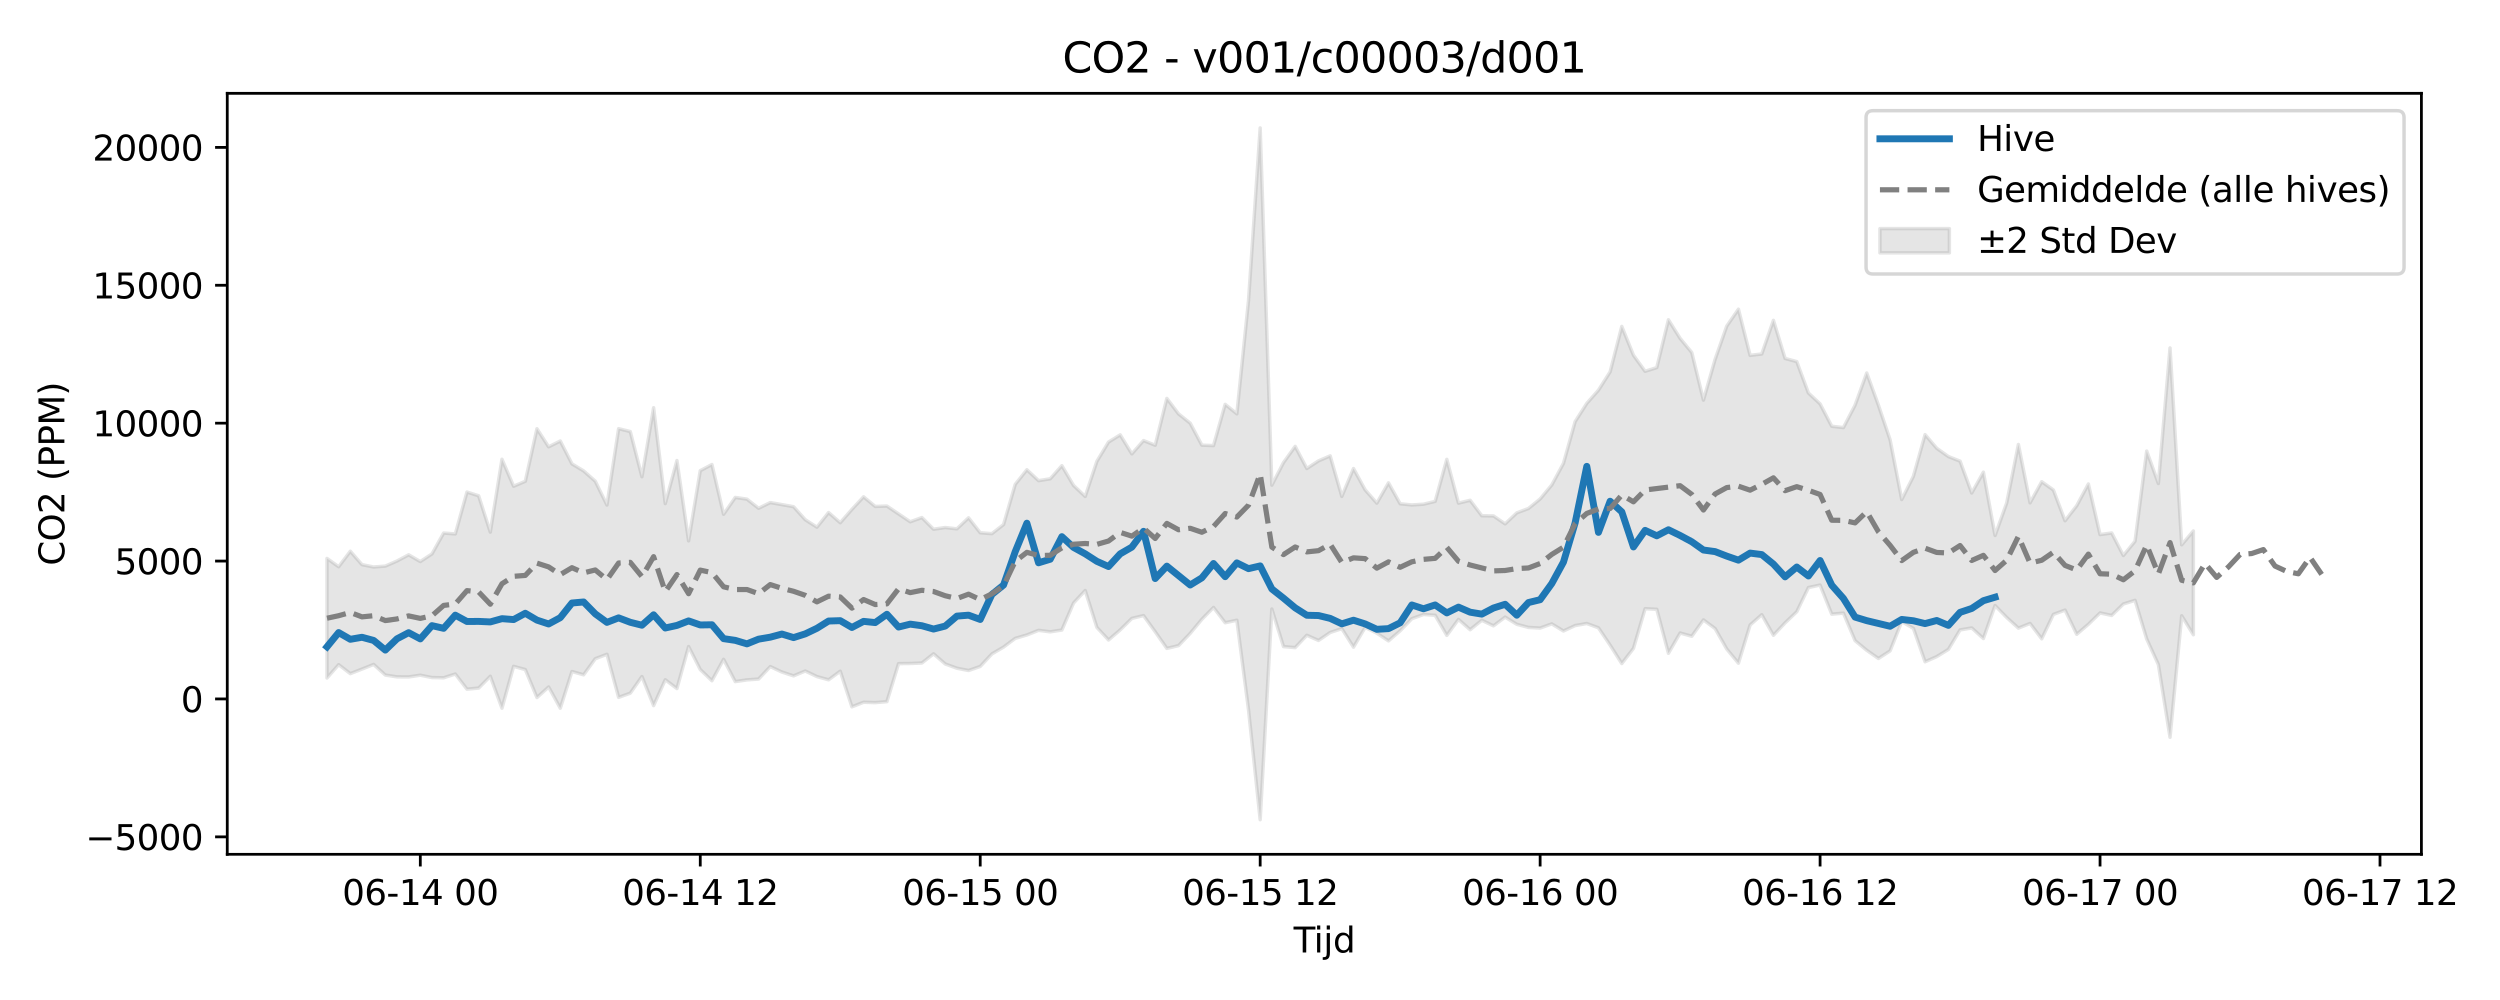 <?xml version="1.0" encoding="utf-8" standalone="no"?>
<!DOCTYPE svg PUBLIC "-//W3C//DTD SVG 1.1//EN"
  "http://www.w3.org/Graphics/SVG/1.1/DTD/svg11.dtd">
<svg xmlns:xlink="http://www.w3.org/1999/xlink" width="720pt" height="288pt" viewBox="0 0 720 288" xmlns="http://www.w3.org/2000/svg" version="1.1">
 <defs>
  <style type="text/css">*{stroke-linejoin: round; stroke-linecap: butt}</style>
 </defs>
 <g id="figure_1">
  <g id="patch_1">
   <path d="M 0 288 
L 720 288 
L 720 0 
L 0 0 
z
" style="fill: #ffffff"/>
  </g>
  <g id="axes_1">
   <g id="patch_2">
    <path d="M 65.45 246.04 
L 697.366 246.04 
L 697.366 26.88 
L 65.45 26.88 
z
" style="fill: #ffffff"/>
   </g>
   <g id="FillBetweenPolyCollection_1">
    <defs>
     <path id="m13b14f3df5" d="M 94.173 -127.171 
L 94.173 -92.739 
L 97.533 -96.574 
L 100.892 -93.991 
L 104.252 -95.302 
L 107.611 -96.642 
L 110.971 -93.584 
L 114.33 -93.06 
L 117.69 -93.038 
L 121.049 -93.54 
L 124.409 -92.862 
L 127.768 -92.791 
L 131.128 -93.883 
L 134.487 -89.518 
L 137.847 -89.83 
L 141.206 -93.233 
L 144.565 -84.032 
L 147.925 -96.089 
L 151.284 -95.165 
L 154.644 -87.108 
L 158.003 -90.154 
L 161.363 -84.032 
L 164.722 -94.606 
L 168.082 -93.648 
L 171.441 -98.287 
L 174.801 -99.565 
L 178.16 -87.158 
L 181.52 -88.367 
L 184.879 -93.163 
L 188.239 -84.778 
L 191.598 -92.229 
L 194.958 -89.687 
L 198.317 -101.799 
L 201.676 -95.17 
L 205.036 -91.95 
L 208.395 -98.112 
L 211.755 -91.698 
L 215.114 -92.192 
L 218.474 -92.432 
L 221.833 -96.026 
L 225.193 -94.453 
L 228.552 -93.35 
L 231.912 -94.751 
L 235.271 -93.149 
L 238.631 -92.214 
L 241.99 -94.69 
L 245.35 -84.427 
L 248.709 -85.749 
L 252.068 -85.642 
L 255.428 -85.922 
L 258.787 -96.878 
L 262.147 -96.915 
L 265.506 -97.052 
L 268.866 -99.702 
L 272.225 -96.78 
L 275.585 -95.551 
L 278.944 -94.89 
L 282.304 -96.06 
L 285.663 -99.667 
L 289.023 -101.636 
L 292.382 -104.149 
L 295.742 -105.129 
L 299.101 -106.464 
L 302.461 -106.031 
L 305.82 -106.551 
L 309.179 -114.322 
L 312.539 -117.931 
L 315.898 -107.316 
L 319.258 -103.682 
L 322.617 -106.59 
L 325.977 -109.899 
L 329.336 -110.711 
L 332.696 -106.063 
L 336.055 -101.258 
L 339.415 -102.054 
L 342.774 -105.59 
L 346.134 -109.633 
L 349.493 -113.046 
L 352.853 -108.654 
L 356.212 -109.371 
L 359.572 -83.58 
L 362.931 -51.922 
L 366.29 -112.604 
L 369.65 -101.773 
L 373.009 -101.484 
L 376.369 -105.042 
L 379.728 -103.551 
L 383.088 -105.84 
L 386.447 -106.954 
L 389.807 -101.615 
L 393.166 -107.307 
L 396.526 -105.653 
L 399.885 -103.421 
L 403.245 -106.327 
L 406.604 -109.816 
L 409.964 -111.025 
L 413.323 -110.796 
L 416.682 -105.009 
L 420.042 -109.615 
L 423.401 -106.638 
L 426.761 -109.355 
L 430.12 -107.757 
L 433.48 -110.27 
L 436.839 -108.201 
L 440.199 -107.299 
L 443.558 -107.111 
L 446.918 -108.323 
L 450.277 -106.271 
L 453.637 -107.834 
L 456.996 -108.431 
L 460.356 -107.189 
L 463.715 -102.196 
L 467.075 -96.897 
L 470.434 -101.253 
L 473.793 -112.696 
L 477.153 -112.519 
L 480.512 -99.861 
L 483.872 -105.693 
L 487.231 -104.758 
L 490.591 -109.466 
L 493.95 -106.975 
L 497.31 -101.075 
L 500.669 -97.002 
L 504.029 -108.002 
L 507.388 -110.962 
L 510.748 -105.039 
L 514.107 -108.609 
L 517.467 -111.819 
L 520.826 -118.778 
L 524.185 -119.501 
L 527.545 -111.116 
L 530.904 -111.425 
L 534.264 -103.491 
L 537.623 -100.711 
L 540.983 -98.356 
L 544.342 -100.538 
L 547.702 -108.984 
L 551.061 -107.026 
L 554.421 -97.409 
L 557.78 -98.893 
L 561.14 -100.966 
L 564.499 -106.58 
L 567.859 -107.15 
L 571.218 -104.107 
L 574.578 -113.606 
L 577.937 -110.16 
L 581.296 -107.101 
L 584.656 -108.444 
L 588.015 -104.021 
L 591.375 -111.047 
L 594.734 -112.294 
L 598.094 -105.319 
L 601.453 -108.205 
L 604.813 -111.474 
L 608.172 -110.753 
L 611.532 -114.046 
L 614.891 -115.103 
L 618.251 -103.978 
L 621.61 -96.602 
L 624.97 -75.66 
L 628.329 -110.66 
L 631.688 -105.185 
L 631.688 -135.086 
L 631.688 -135.086 
L 628.329 -131.092 
L 624.97 -187.797 
L 621.61 -148.75 
L 618.251 -158.094 
L 614.891 -132.129 
L 611.532 -128.016 
L 608.172 -134.503 
L 604.813 -134.036 
L 601.453 -148.617 
L 598.094 -142.355 
L 594.734 -138.022 
L 591.375 -146.885 
L 588.015 -149.273 
L 584.656 -143.186 
L 581.296 -159.996 
L 577.937 -143.172 
L 574.578 -133.773 
L 571.218 -152.015 
L 567.859 -146.021 
L 564.499 -155.19 
L 561.14 -156.514 
L 557.78 -158.899 
L 554.421 -162.836 
L 551.061 -150.833 
L 547.702 -144.131 
L 544.342 -161.365 
L 540.983 -171.324 
L 537.623 -180.578 
L 534.264 -171.322 
L 530.904 -164.854 
L 527.545 -165.238 
L 524.185 -171.685 
L 520.826 -174.815 
L 517.467 -183.863 
L 514.107 -184.768 
L 510.748 -195.735 
L 507.388 -186.06 
L 504.029 -185.655 
L 500.669 -198.959 
L 497.31 -194.086 
L 493.95 -184.501 
L 490.591 -172.765 
L 487.231 -186.476 
L 483.872 -190.555 
L 480.512 -195.904 
L 477.153 -182.135 
L 473.793 -181.066 
L 470.434 -185.698 
L 467.075 -193.991 
L 463.715 -180.906 
L 460.356 -175.632 
L 456.996 -171.829 
L 453.637 -166.573 
L 450.277 -154.562 
L 446.918 -148.34 
L 443.558 -144.297 
L 440.199 -141.555 
L 436.839 -140.299 
L 433.48 -137.127 
L 430.12 -139.417 
L 426.761 -139.465 
L 423.401 -143.922 
L 420.042 -143.095 
L 416.682 -155.714 
L 413.323 -143.597 
L 409.964 -142.789 
L 406.604 -142.579 
L 403.245 -142.916 
L 399.885 -148.944 
L 396.526 -143.097 
L 393.166 -146.927 
L 389.807 -153.07 
L 386.447 -145.032 
L 383.088 -156.709 
L 379.728 -155.269 
L 376.369 -153.07 
L 373.009 -159.448 
L 369.65 -154.785 
L 366.29 -148.272 
L 362.931 -251.158 
L 359.572 -201.471 
L 356.212 -168.814 
L 352.853 -171.554 
L 349.493 -159.676 
L 346.134 -159.793 
L 342.774 -166.129 
L 339.415 -168.806 
L 336.055 -173.262 
L 332.696 -159.774 
L 329.336 -161.117 
L 325.977 -157.29 
L 322.617 -162.764 
L 319.258 -160.688 
L 315.898 -155.123 
L 312.539 -145.018 
L 309.179 -148.195 
L 305.82 -153.881 
L 302.461 -150.111 
L 299.101 -149.572 
L 295.742 -152.716 
L 292.382 -148.492 
L 289.023 -136.922 
L 285.663 -134.307 
L 282.304 -134.569 
L 278.944 -138.863 
L 275.585 -135.698 
L 272.225 -136.073 
L 268.866 -135.585 
L 265.506 -138.949 
L 262.147 -137.73 
L 258.787 -139.997 
L 255.428 -142.263 
L 252.068 -142.143 
L 248.709 -144.918 
L 245.35 -141.291 
L 241.99 -137.456 
L 238.631 -140.391 
L 235.271 -136.173 
L 231.912 -138.328 
L 228.552 -142.071 
L 225.193 -142.677 
L 221.833 -143.262 
L 218.474 -141.618 
L 215.114 -144.251 
L 211.755 -144.74 
L 208.395 -139.885 
L 205.036 -154.225 
L 201.676 -152.444 
L 198.317 -132.227 
L 194.958 -155.365 
L 191.598 -142.961 
L 188.239 -170.58 
L 184.879 -150.699 
L 181.52 -163.714 
L 178.16 -164.545 
L 174.801 -142.55 
L 171.441 -149.415 
L 168.082 -152.381 
L 164.722 -154.407 
L 161.363 -160.992 
L 158.003 -159.312 
L 154.644 -164.528 
L 151.284 -149.386 
L 147.925 -147.965 
L 144.565 -155.733 
L 141.206 -134.748 
L 137.847 -145.217 
L 134.487 -146.291 
L 131.128 -134.232 
L 127.768 -134.483 
L 124.409 -128.479 
L 121.049 -126.27 
L 117.69 -128.215 
L 114.33 -126.431 
L 110.971 -124.966 
L 107.611 -124.707 
L 104.252 -125.381 
L 100.892 -129.242 
L 97.533 -124.782 
L 94.173 -127.171 
z
" style="stroke: #808080; stroke-opacity: 0.2"/>
    </defs>
    <g clip-path="url(#pca5f4cd7c2)">
     <use xlink:href="#m13b14f3df5" x="0" y="288" style="fill: #808080; fill-opacity: 0.2; stroke: #808080; stroke-opacity: 0.2"/>
    </g>
   </g>
   <g id="matplotlib.axis_1">
    <g id="xtick_1">
     <g id="line2d_1">
      <defs>
       <path id="mf497e75a3b" d="M 0 0 
L 0 3.5 
" style="stroke: #000000; stroke-width: 0.8"/>
      </defs>
      <g>
       <use xlink:href="#mf497e75a3b" x="121.049" y="246.04" style="stroke: #000000; stroke-width: 0.8"/>
      </g>
     </g>
     <g id="text_1">
      <!-- 06-14 00 -->
      <g transform="translate(98.569 260.638) scale(0.1 -0.1)">
       <defs>
        <path id="DejaVuSans-30" d="M 2034 4250 
Q 1547 4250 1301 3770 
Q 1056 3291 1056 2328 
Q 1056 1369 1301 889 
Q 1547 409 2034 409 
Q 2525 409 2770 889 
Q 3016 1369 3016 2328 
Q 3016 3291 2770 3770 
Q 2525 4250 2034 4250 
z
M 2034 4750 
Q 2819 4750 3233 4129 
Q 3647 3509 3647 2328 
Q 3647 1150 3233 529 
Q 2819 -91 2034 -91 
Q 1250 -91 836 529 
Q 422 1150 422 2328 
Q 422 3509 836 4129 
Q 1250 4750 2034 4750 
z
" transform="scale(0.016)"/>
        <path id="DejaVuSans-36" d="M 2113 2584 
Q 1688 2584 1439 2293 
Q 1191 2003 1191 1497 
Q 1191 994 1439 701 
Q 1688 409 2113 409 
Q 2538 409 2786 701 
Q 3034 994 3034 1497 
Q 3034 2003 2786 2293 
Q 2538 2584 2113 2584 
z
M 3366 4563 
L 3366 3988 
Q 3128 4100 2886 4159 
Q 2644 4219 2406 4219 
Q 1781 4219 1451 3797 
Q 1122 3375 1075 2522 
Q 1259 2794 1537 2939 
Q 1816 3084 2150 3084 
Q 2853 3084 3261 2657 
Q 3669 2231 3669 1497 
Q 3669 778 3244 343 
Q 2819 -91 2113 -91 
Q 1303 -91 875 529 
Q 447 1150 447 2328 
Q 447 3434 972 4092 
Q 1497 4750 2381 4750 
Q 2619 4750 2861 4703 
Q 3103 4656 3366 4563 
z
" transform="scale(0.016)"/>
        <path id="DejaVuSans-2d" d="M 313 2009 
L 1997 2009 
L 1997 1497 
L 313 1497 
L 313 2009 
z
" transform="scale(0.016)"/>
        <path id="DejaVuSans-31" d="M 794 531 
L 1825 531 
L 1825 4091 
L 703 3866 
L 703 4441 
L 1819 4666 
L 2450 4666 
L 2450 531 
L 3481 531 
L 3481 0 
L 794 0 
L 794 531 
z
" transform="scale(0.016)"/>
        <path id="DejaVuSans-34" d="M 2419 4116 
L 825 1625 
L 2419 1625 
L 2419 4116 
z
M 2253 4666 
L 3047 4666 
L 3047 1625 
L 3713 1625 
L 3713 1100 
L 3047 1100 
L 3047 0 
L 2419 0 
L 2419 1100 
L 313 1100 
L 313 1709 
L 2253 4666 
z
" transform="scale(0.016)"/>
        <path id="DejaVuSans-20" transform="scale(0.016)"/>
       </defs>
       <use xlink:href="#DejaVuSans-30"/>
       <use xlink:href="#DejaVuSans-36" transform="translate(63.623 0)"/>
       <use xlink:href="#DejaVuSans-2d" transform="translate(127.246 0)"/>
       <use xlink:href="#DejaVuSans-31" transform="translate(163.33 0)"/>
       <use xlink:href="#DejaVuSans-34" transform="translate(226.953 0)"/>
       <use xlink:href="#DejaVuSans-20" transform="translate(290.576 0)"/>
       <use xlink:href="#DejaVuSans-30" transform="translate(322.363 0)"/>
       <use xlink:href="#DejaVuSans-30" transform="translate(385.986 0)"/>
      </g>
     </g>
    </g>
    <g id="xtick_2">
     <g id="line2d_2">
      <g>
       <use xlink:href="#mf497e75a3b" x="201.676" y="246.04" style="stroke: #000000; stroke-width: 0.8"/>
      </g>
     </g>
     <g id="text_2">
      <!-- 06-14 12 -->
      <g transform="translate(179.196 260.638) scale(0.1 -0.1)">
       <defs>
        <path id="DejaVuSans-32" d="M 1228 531 
L 3431 531 
L 3431 0 
L 469 0 
L 469 531 
Q 828 903 1448 1529 
Q 2069 2156 2228 2338 
Q 2531 2678 2651 2914 
Q 2772 3150 2772 3378 
Q 2772 3750 2511 3984 
Q 2250 4219 1831 4219 
Q 1534 4219 1204 4116 
Q 875 4013 500 3803 
L 500 4441 
Q 881 4594 1212 4672 
Q 1544 4750 1819 4750 
Q 2544 4750 2975 4387 
Q 3406 4025 3406 3419 
Q 3406 3131 3298 2873 
Q 3191 2616 2906 2266 
Q 2828 2175 2409 1742 
Q 1991 1309 1228 531 
z
" transform="scale(0.016)"/>
       </defs>
       <use xlink:href="#DejaVuSans-30"/>
       <use xlink:href="#DejaVuSans-36" transform="translate(63.623 0)"/>
       <use xlink:href="#DejaVuSans-2d" transform="translate(127.246 0)"/>
       <use xlink:href="#DejaVuSans-31" transform="translate(163.33 0)"/>
       <use xlink:href="#DejaVuSans-34" transform="translate(226.953 0)"/>
       <use xlink:href="#DejaVuSans-20" transform="translate(290.576 0)"/>
       <use xlink:href="#DejaVuSans-31" transform="translate(322.363 0)"/>
       <use xlink:href="#DejaVuSans-32" transform="translate(385.986 0)"/>
      </g>
     </g>
    </g>
    <g id="xtick_3">
     <g id="line2d_3">
      <g>
       <use xlink:href="#mf497e75a3b" x="282.304" y="246.04" style="stroke: #000000; stroke-width: 0.8"/>
      </g>
     </g>
     <g id="text_3">
      <!-- 06-15 00 -->
      <g transform="translate(259.823 260.638) scale(0.1 -0.1)">
       <defs>
        <path id="DejaVuSans-35" d="M 691 4666 
L 3169 4666 
L 3169 4134 
L 1269 4134 
L 1269 2991 
Q 1406 3038 1543 3061 
Q 1681 3084 1819 3084 
Q 2600 3084 3056 2656 
Q 3513 2228 3513 1497 
Q 3513 744 3044 326 
Q 2575 -91 1722 -91 
Q 1428 -91 1123 -41 
Q 819 9 494 109 
L 494 744 
Q 775 591 1075 516 
Q 1375 441 1709 441 
Q 2250 441 2565 725 
Q 2881 1009 2881 1497 
Q 2881 1984 2565 2268 
Q 2250 2553 1709 2553 
Q 1456 2553 1204 2497 
Q 953 2441 691 2322 
L 691 4666 
z
" transform="scale(0.016)"/>
       </defs>
       <use xlink:href="#DejaVuSans-30"/>
       <use xlink:href="#DejaVuSans-36" transform="translate(63.623 0)"/>
       <use xlink:href="#DejaVuSans-2d" transform="translate(127.246 0)"/>
       <use xlink:href="#DejaVuSans-31" transform="translate(163.33 0)"/>
       <use xlink:href="#DejaVuSans-35" transform="translate(226.953 0)"/>
       <use xlink:href="#DejaVuSans-20" transform="translate(290.576 0)"/>
       <use xlink:href="#DejaVuSans-30" transform="translate(322.363 0)"/>
       <use xlink:href="#DejaVuSans-30" transform="translate(385.986 0)"/>
      </g>
     </g>
    </g>
    <g id="xtick_4">
     <g id="line2d_4">
      <g>
       <use xlink:href="#mf497e75a3b" x="362.931" y="246.04" style="stroke: #000000; stroke-width: 0.8"/>
      </g>
     </g>
     <g id="text_4">
      <!-- 06-15 12 -->
      <g transform="translate(340.451 260.638) scale(0.1 -0.1)">
       <use xlink:href="#DejaVuSans-30"/>
       <use xlink:href="#DejaVuSans-36" transform="translate(63.623 0)"/>
       <use xlink:href="#DejaVuSans-2d" transform="translate(127.246 0)"/>
       <use xlink:href="#DejaVuSans-31" transform="translate(163.33 0)"/>
       <use xlink:href="#DejaVuSans-35" transform="translate(226.953 0)"/>
       <use xlink:href="#DejaVuSans-20" transform="translate(290.576 0)"/>
       <use xlink:href="#DejaVuSans-31" transform="translate(322.363 0)"/>
       <use xlink:href="#DejaVuSans-32" transform="translate(385.986 0)"/>
      </g>
     </g>
    </g>
    <g id="xtick_5">
     <g id="line2d_5">
      <g>
       <use xlink:href="#mf497e75a3b" x="443.558" y="246.04" style="stroke: #000000; stroke-width: 0.8"/>
      </g>
     </g>
     <g id="text_5">
      <!-- 06-16 00 -->
      <g transform="translate(421.078 260.638) scale(0.1 -0.1)">
       <use xlink:href="#DejaVuSans-30"/>
       <use xlink:href="#DejaVuSans-36" transform="translate(63.623 0)"/>
       <use xlink:href="#DejaVuSans-2d" transform="translate(127.246 0)"/>
       <use xlink:href="#DejaVuSans-31" transform="translate(163.33 0)"/>
       <use xlink:href="#DejaVuSans-36" transform="translate(226.953 0)"/>
       <use xlink:href="#DejaVuSans-20" transform="translate(290.576 0)"/>
       <use xlink:href="#DejaVuSans-30" transform="translate(322.363 0)"/>
       <use xlink:href="#DejaVuSans-30" transform="translate(385.986 0)"/>
      </g>
     </g>
    </g>
    <g id="xtick_6">
     <g id="line2d_6">
      <g>
       <use xlink:href="#mf497e75a3b" x="524.185" y="246.04" style="stroke: #000000; stroke-width: 0.8"/>
      </g>
     </g>
     <g id="text_6">
      <!-- 06-16 12 -->
      <g transform="translate(501.705 260.638) scale(0.1 -0.1)">
       <use xlink:href="#DejaVuSans-30"/>
       <use xlink:href="#DejaVuSans-36" transform="translate(63.623 0)"/>
       <use xlink:href="#DejaVuSans-2d" transform="translate(127.246 0)"/>
       <use xlink:href="#DejaVuSans-31" transform="translate(163.33 0)"/>
       <use xlink:href="#DejaVuSans-36" transform="translate(226.953 0)"/>
       <use xlink:href="#DejaVuSans-20" transform="translate(290.576 0)"/>
       <use xlink:href="#DejaVuSans-31" transform="translate(322.363 0)"/>
       <use xlink:href="#DejaVuSans-32" transform="translate(385.986 0)"/>
      </g>
     </g>
    </g>
    <g id="xtick_7">
     <g id="line2d_7">
      <g>
       <use xlink:href="#mf497e75a3b" x="604.813" y="246.04" style="stroke: #000000; stroke-width: 0.8"/>
      </g>
     </g>
     <g id="text_7">
      <!-- 06-17 00 -->
      <g transform="translate(582.332 260.638) scale(0.1 -0.1)">
       <defs>
        <path id="DejaVuSans-37" d="M 525 4666 
L 3525 4666 
L 3525 4397 
L 1831 0 
L 1172 0 
L 2766 4134 
L 525 4134 
L 525 4666 
z
" transform="scale(0.016)"/>
       </defs>
       <use xlink:href="#DejaVuSans-30"/>
       <use xlink:href="#DejaVuSans-36" transform="translate(63.623 0)"/>
       <use xlink:href="#DejaVuSans-2d" transform="translate(127.246 0)"/>
       <use xlink:href="#DejaVuSans-31" transform="translate(163.33 0)"/>
       <use xlink:href="#DejaVuSans-37" transform="translate(226.953 0)"/>
       <use xlink:href="#DejaVuSans-20" transform="translate(290.576 0)"/>
       <use xlink:href="#DejaVuSans-30" transform="translate(322.363 0)"/>
       <use xlink:href="#DejaVuSans-30" transform="translate(385.986 0)"/>
      </g>
     </g>
    </g>
    <g id="xtick_8">
     <g id="line2d_8">
      <g>
       <use xlink:href="#mf497e75a3b" x="685.44" y="246.04" style="stroke: #000000; stroke-width: 0.8"/>
      </g>
     </g>
     <g id="text_8">
      <!-- 06-17 12 -->
      <g transform="translate(662.96 260.638) scale(0.1 -0.1)">
       <use xlink:href="#DejaVuSans-30"/>
       <use xlink:href="#DejaVuSans-36" transform="translate(63.623 0)"/>
       <use xlink:href="#DejaVuSans-2d" transform="translate(127.246 0)"/>
       <use xlink:href="#DejaVuSans-31" transform="translate(163.33 0)"/>
       <use xlink:href="#DejaVuSans-37" transform="translate(226.953 0)"/>
       <use xlink:href="#DejaVuSans-20" transform="translate(290.576 0)"/>
       <use xlink:href="#DejaVuSans-31" transform="translate(322.363 0)"/>
       <use xlink:href="#DejaVuSans-32" transform="translate(385.986 0)"/>
      </g>
     </g>
    </g>
    <g id="text_9">
     <!-- Tijd -->
     <g transform="translate(372.558 274.317) scale(0.1 -0.1)">
      <defs>
       <path id="DejaVuSans-54" d="M -19 4666 
L 3928 4666 
L 3928 4134 
L 2272 4134 
L 2272 0 
L 1638 0 
L 1638 4134 
L -19 4134 
L -19 4666 
z
" transform="scale(0.016)"/>
       <path id="DejaVuSans-69" d="M 603 3500 
L 1178 3500 
L 1178 0 
L 603 0 
L 603 3500 
z
M 603 4863 
L 1178 4863 
L 1178 4134 
L 603 4134 
L 603 4863 
z
" transform="scale(0.016)"/>
       <path id="DejaVuSans-6a" d="M 603 3500 
L 1178 3500 
L 1178 -63 
Q 1178 -731 923 -1031 
Q 669 -1331 103 -1331 
L -116 -1331 
L -116 -844 
L 38 -844 
Q 366 -844 484 -692 
Q 603 -541 603 -63 
L 603 3500 
z
M 603 4863 
L 1178 4863 
L 1178 4134 
L 603 4134 
L 603 4863 
z
" transform="scale(0.016)"/>
       <path id="DejaVuSans-64" d="M 2906 2969 
L 2906 4863 
L 3481 4863 
L 3481 0 
L 2906 0 
L 2906 525 
Q 2725 213 2448 61 
Q 2172 -91 1784 -91 
Q 1150 -91 751 415 
Q 353 922 353 1747 
Q 353 2572 751 3078 
Q 1150 3584 1784 3584 
Q 2172 3584 2448 3432 
Q 2725 3281 2906 2969 
z
M 947 1747 
Q 947 1113 1208 752 
Q 1469 391 1925 391 
Q 2381 391 2643 752 
Q 2906 1113 2906 1747 
Q 2906 2381 2643 2742 
Q 2381 3103 1925 3103 
Q 1469 3103 1208 2742 
Q 947 2381 947 1747 
z
" transform="scale(0.016)"/>
      </defs>
      <use xlink:href="#DejaVuSans-54"/>
      <use xlink:href="#DejaVuSans-69" transform="translate(57.959 0)"/>
      <use xlink:href="#DejaVuSans-6a" transform="translate(85.742 0)"/>
      <use xlink:href="#DejaVuSans-64" transform="translate(113.525 0)"/>
     </g>
    </g>
   </g>
   <g id="matplotlib.axis_2">
    <g id="ytick_1">
     <g id="line2d_9">
      <defs>
       <path id="m54e7407c24" d="M 0 0 
L -3.5 0 
" style="stroke: #000000; stroke-width: 0.8"/>
      </defs>
      <g>
       <use xlink:href="#m54e7407c24" x="65.45" y="241.011" style="stroke: #000000; stroke-width: 0.8"/>
      </g>
     </g>
     <g id="text_10">
      <!-- −5000 -->
      <g transform="translate(24.62 244.81) scale(0.1 -0.1)">
       <defs>
        <path id="DejaVuSans-2212" d="M 678 2272 
L 4684 2272 
L 4684 1741 
L 678 1741 
L 678 2272 
z
" transform="scale(0.016)"/>
       </defs>
       <use xlink:href="#DejaVuSans-2212"/>
       <use xlink:href="#DejaVuSans-35" transform="translate(83.789 0)"/>
       <use xlink:href="#DejaVuSans-30" transform="translate(147.412 0)"/>
       <use xlink:href="#DejaVuSans-30" transform="translate(211.035 0)"/>
       <use xlink:href="#DejaVuSans-30" transform="translate(274.658 0)"/>
      </g>
     </g>
    </g>
    <g id="ytick_2">
     <g id="line2d_10">
      <g>
       <use xlink:href="#m54e7407c24" x="65.45" y="201.298" style="stroke: #000000; stroke-width: 0.8"/>
      </g>
     </g>
     <g id="text_11">
      <!-- 0 -->
      <g transform="translate(52.087 205.098) scale(0.1 -0.1)">
       <use xlink:href="#DejaVuSans-30"/>
      </g>
     </g>
    </g>
    <g id="ytick_3">
     <g id="line2d_11">
      <g>
       <use xlink:href="#m54e7407c24" x="65.45" y="161.586" style="stroke: #000000; stroke-width: 0.8"/>
      </g>
     </g>
     <g id="text_12">
      <!-- 5000 -->
      <g transform="translate(33 165.385) scale(0.1 -0.1)">
       <use xlink:href="#DejaVuSans-35"/>
       <use xlink:href="#DejaVuSans-30" transform="translate(63.623 0)"/>
       <use xlink:href="#DejaVuSans-30" transform="translate(127.246 0)"/>
       <use xlink:href="#DejaVuSans-30" transform="translate(190.869 0)"/>
      </g>
     </g>
    </g>
    <g id="ytick_4">
     <g id="line2d_12">
      <g>
       <use xlink:href="#m54e7407c24" x="65.45" y="121.874" style="stroke: #000000; stroke-width: 0.8"/>
      </g>
     </g>
     <g id="text_13">
      <!-- 10000 -->
      <g transform="translate(26.637 125.673) scale(0.1 -0.1)">
       <use xlink:href="#DejaVuSans-31"/>
       <use xlink:href="#DejaVuSans-30" transform="translate(63.623 0)"/>
       <use xlink:href="#DejaVuSans-30" transform="translate(127.246 0)"/>
       <use xlink:href="#DejaVuSans-30" transform="translate(190.869 0)"/>
       <use xlink:href="#DejaVuSans-30" transform="translate(254.492 0)"/>
      </g>
     </g>
    </g>
    <g id="ytick_5">
     <g id="line2d_13">
      <g>
       <use xlink:href="#m54e7407c24" x="65.45" y="82.162" style="stroke: #000000; stroke-width: 0.8"/>
      </g>
     </g>
     <g id="text_14">
      <!-- 15000 -->
      <g transform="translate(26.637 85.961) scale(0.1 -0.1)">
       <use xlink:href="#DejaVuSans-31"/>
       <use xlink:href="#DejaVuSans-35" transform="translate(63.623 0)"/>
       <use xlink:href="#DejaVuSans-30" transform="translate(127.246 0)"/>
       <use xlink:href="#DejaVuSans-30" transform="translate(190.869 0)"/>
       <use xlink:href="#DejaVuSans-30" transform="translate(254.492 0)"/>
      </g>
     </g>
    </g>
    <g id="ytick_6">
     <g id="line2d_14">
      <g>
       <use xlink:href="#m54e7407c24" x="65.45" y="42.449" style="stroke: #000000; stroke-width: 0.8"/>
      </g>
     </g>
     <g id="text_15">
      <!-- 20000 -->
      <g transform="translate(26.637 46.248) scale(0.1 -0.1)">
       <use xlink:href="#DejaVuSans-32"/>
       <use xlink:href="#DejaVuSans-30" transform="translate(63.623 0)"/>
       <use xlink:href="#DejaVuSans-30" transform="translate(127.246 0)"/>
       <use xlink:href="#DejaVuSans-30" transform="translate(190.869 0)"/>
       <use xlink:href="#DejaVuSans-30" transform="translate(254.492 0)"/>
      </g>
     </g>
    </g>
    <g id="text_16">
     <!-- CO2 (PPM) -->
     <g transform="translate(18.541 162.903) rotate(-90) scale(0.1 -0.1)">
      <defs>
       <path id="DejaVuSans-43" d="M 4122 4306 
L 4122 3641 
Q 3803 3938 3442 4084 
Q 3081 4231 2675 4231 
Q 1875 4231 1450 3742 
Q 1025 3253 1025 2328 
Q 1025 1406 1450 917 
Q 1875 428 2675 428 
Q 3081 428 3442 575 
Q 3803 722 4122 1019 
L 4122 359 
Q 3791 134 3420 21 
Q 3050 -91 2638 -91 
Q 1578 -91 968 557 
Q 359 1206 359 2328 
Q 359 3453 968 4101 
Q 1578 4750 2638 4750 
Q 3056 4750 3426 4639 
Q 3797 4528 4122 4306 
z
" transform="scale(0.016)"/>
       <path id="DejaVuSans-4f" d="M 2522 4238 
Q 1834 4238 1429 3725 
Q 1025 3213 1025 2328 
Q 1025 1447 1429 934 
Q 1834 422 2522 422 
Q 3209 422 3611 934 
Q 4013 1447 4013 2328 
Q 4013 3213 3611 3725 
Q 3209 4238 2522 4238 
z
M 2522 4750 
Q 3503 4750 4090 4092 
Q 4678 3434 4678 2328 
Q 4678 1225 4090 567 
Q 3503 -91 2522 -91 
Q 1538 -91 948 565 
Q 359 1222 359 2328 
Q 359 3434 948 4092 
Q 1538 4750 2522 4750 
z
" transform="scale(0.016)"/>
       <path id="DejaVuSans-28" d="M 1984 4856 
Q 1566 4138 1362 3434 
Q 1159 2731 1159 2009 
Q 1159 1288 1364 580 
Q 1569 -128 1984 -844 
L 1484 -844 
Q 1016 -109 783 600 
Q 550 1309 550 2009 
Q 550 2706 781 3412 
Q 1013 4119 1484 4856 
L 1984 4856 
z
" transform="scale(0.016)"/>
       <path id="DejaVuSans-50" d="M 1259 4147 
L 1259 2394 
L 2053 2394 
Q 2494 2394 2734 2622 
Q 2975 2850 2975 3272 
Q 2975 3691 2734 3919 
Q 2494 4147 2053 4147 
L 1259 4147 
z
M 628 4666 
L 2053 4666 
Q 2838 4666 3239 4311 
Q 3641 3956 3641 3272 
Q 3641 2581 3239 2228 
Q 2838 1875 2053 1875 
L 1259 1875 
L 1259 0 
L 628 0 
L 628 4666 
z
" transform="scale(0.016)"/>
       <path id="DejaVuSans-4d" d="M 628 4666 
L 1569 4666 
L 2759 1491 
L 3956 4666 
L 4897 4666 
L 4897 0 
L 4281 0 
L 4281 4097 
L 3078 897 
L 2444 897 
L 1241 4097 
L 1241 0 
L 628 0 
L 628 4666 
z
" transform="scale(0.016)"/>
       <path id="DejaVuSans-29" d="M 513 4856 
L 1013 4856 
Q 1481 4119 1714 3412 
Q 1947 2706 1947 2009 
Q 1947 1309 1714 600 
Q 1481 -109 1013 -844 
L 513 -844 
Q 928 -128 1133 580 
Q 1338 1288 1338 2009 
Q 1338 2731 1133 3434 
Q 928 4138 513 4856 
z
" transform="scale(0.016)"/>
      </defs>
      <use xlink:href="#DejaVuSans-43"/>
      <use xlink:href="#DejaVuSans-4f" transform="translate(69.824 0)"/>
      <use xlink:href="#DejaVuSans-32" transform="translate(148.535 0)"/>
      <use xlink:href="#DejaVuSans-20" transform="translate(212.158 0)"/>
      <use xlink:href="#DejaVuSans-28" transform="translate(243.945 0)"/>
      <use xlink:href="#DejaVuSans-50" transform="translate(282.959 0)"/>
      <use xlink:href="#DejaVuSans-50" transform="translate(343.262 0)"/>
      <use xlink:href="#DejaVuSans-4d" transform="translate(403.564 0)"/>
      <use xlink:href="#DejaVuSans-29" transform="translate(489.844 0)"/>
     </g>
    </g>
   </g>
   <g id="line2d_15">
    <path d="M 94.173 186.279 
L 97.533 182.181 
L 100.892 184.116 
L 104.252 183.534 
L 107.611 184.447 
L 110.971 187.224 
L 114.33 183.981 
L 117.69 182.21 
L 121.049 184.002 
L 124.409 180.185 
L 127.768 180.955 
L 131.128 177.167 
L 134.487 178.991 
L 137.847 178.964 
L 141.206 179.113 
L 144.565 178.175 
L 147.925 178.435 
L 151.284 176.619 
L 154.644 178.594 
L 158.003 179.703 
L 161.363 177.887 
L 164.722 173.667 
L 168.082 173.367 
L 171.441 176.791 
L 174.801 179.242 
L 178.16 177.945 
L 181.52 179.218 
L 184.879 180.063 
L 188.239 177.066 
L 191.598 180.863 
L 194.958 180.121 
L 198.317 178.819 
L 201.676 179.989 
L 205.036 179.931 
L 208.395 183.931 
L 211.755 184.423 
L 215.114 185.432 
L 218.474 184.077 
L 221.833 183.505 
L 225.193 182.607 
L 228.552 183.626 
L 231.912 182.557 
L 235.271 180.95 
L 238.631 178.856 
L 241.99 178.75 
L 245.35 180.712 
L 248.709 178.954 
L 252.068 179.303 
L 255.428 176.915 
L 258.787 180.587 
L 262.147 179.751 
L 265.506 180.214 
L 268.866 181.167 
L 272.225 180.309 
L 275.585 177.442 
L 278.944 177.169 
L 282.304 178.403 
L 285.663 171.197 
L 289.023 168.491 
L 292.382 158.886 
L 295.742 150.684 
L 299.101 162.087 
L 302.461 161.062 
L 305.82 154.565 
L 309.179 157.655 
L 312.539 159.503 
L 315.898 161.663 
L 319.258 163.164 
L 322.617 159.508 
L 325.977 157.567 
L 329.336 153.027 
L 332.696 166.616 
L 336.055 163.053 
L 342.774 168.483 
L 346.134 166.42 
L 349.493 162.29 
L 352.853 166.082 
L 356.212 162.113 
L 359.572 163.77 
L 362.931 162.981 
L 366.29 169.616 
L 369.65 172.263 
L 373.009 175.059 
L 376.369 177.198 
L 379.728 177.273 
L 383.088 178.093 
L 386.447 179.663 
L 389.807 178.62 
L 393.166 179.692 
L 396.526 181.241 
L 399.885 181.043 
L 403.245 179.367 
L 406.604 174.231 
L 409.964 175.327 
L 413.323 174.225 
L 416.682 176.515 
L 420.042 174.853 
L 423.401 176.309 
L 426.761 176.865 
L 430.12 175.11 
L 433.48 174.037 
L 436.839 177.175 
L 440.199 173.534 
L 443.558 172.714 
L 446.918 168.054 
L 450.277 161.883 
L 453.637 150.591 
L 456.996 134.317 
L 460.356 153.321 
L 463.715 144.362 
L 467.075 147.419 
L 470.434 157.517 
L 473.793 152.749 
L 477.153 154.311 
L 480.512 152.571 
L 483.872 154.216 
L 487.231 156.026 
L 490.591 158.407 
L 493.95 158.862 
L 497.31 160.162 
L 500.669 161.324 
L 504.029 159.291 
L 507.388 159.72 
L 510.748 162.457 
L 514.107 166.132 
L 517.467 163.304 
L 520.826 165.878 
L 524.185 161.435 
L 527.545 168.538 
L 530.904 172.343 
L 534.264 177.725 
L 537.623 178.747 
L 544.342 180.362 
L 547.702 178.398 
L 551.061 178.78 
L 554.421 179.594 
L 557.78 178.7 
L 561.14 180.103 
L 564.499 176.362 
L 567.859 175.237 
L 571.218 173.002 
L 574.578 171.996 
L 574.578 171.996 
" clip-path="url(#pca5f4cd7c2)" style="fill: none; stroke: #1f77b4; stroke-width: 2; stroke-linecap: square"/>
   </g>
   <g id="line2d_16">
    <path d="M 94.173 178.045 
L 97.533 177.322 
L 100.892 176.384 
L 104.252 177.658 
L 107.611 177.325 
L 110.971 178.725 
L 114.33 178.254 
L 117.69 177.374 
L 121.049 178.095 
L 124.409 177.33 
L 127.768 174.363 
L 131.128 173.943 
L 134.487 170.096 
L 137.847 170.476 
L 141.206 174.01 
L 144.565 168.118 
L 147.925 165.973 
L 151.284 165.724 
L 154.644 162.182 
L 158.003 163.267 
L 161.363 165.488 
L 164.722 163.493 
L 168.082 164.986 
L 171.441 164.149 
L 174.801 166.942 
L 178.16 162.149 
L 181.52 161.959 
L 184.879 166.069 
L 188.239 160.321 
L 191.598 170.405 
L 194.958 165.474 
L 198.317 170.987 
L 201.676 164.193 
L 205.036 164.913 
L 208.395 169.002 
L 211.755 169.781 
L 215.114 169.778 
L 218.474 170.975 
L 221.833 168.356 
L 225.193 169.435 
L 228.552 170.289 
L 231.912 171.46 
L 235.271 173.339 
L 238.631 171.698 
L 241.99 171.927 
L 245.35 175.141 
L 248.709 172.667 
L 252.068 174.107 
L 255.428 173.908 
L 258.787 169.563 
L 262.147 170.677 
L 265.506 170 
L 268.866 170.357 
L 272.225 171.574 
L 275.585 172.375 
L 278.944 171.124 
L 282.304 172.686 
L 285.663 171.013 
L 289.023 168.721 
L 292.382 161.679 
L 295.742 159.077 
L 299.101 159.982 
L 302.461 159.929 
L 305.82 157.784 
L 309.179 156.741 
L 312.539 156.526 
L 315.898 156.78 
L 319.258 155.815 
L 322.617 153.323 
L 325.977 154.405 
L 329.336 152.086 
L 332.696 155.081 
L 336.055 150.74 
L 339.415 152.57 
L 342.774 152.141 
L 346.134 153.287 
L 349.493 151.639 
L 352.853 147.896 
L 356.212 148.908 
L 359.572 145.475 
L 362.931 136.46 
L 366.29 157.562 
L 369.65 159.721 
L 373.009 157.534 
L 376.369 158.944 
L 379.728 158.59 
L 383.088 156.725 
L 386.447 162.007 
L 389.807 160.658 
L 393.166 160.883 
L 396.526 163.625 
L 399.885 161.817 
L 403.245 163.378 
L 406.604 161.802 
L 409.964 161.093 
L 413.323 160.803 
L 416.682 157.638 
L 420.042 161.645 
L 423.401 162.72 
L 430.12 164.413 
L 433.48 164.302 
L 436.839 163.75 
L 440.199 163.573 
L 443.558 162.296 
L 446.918 159.669 
L 450.277 157.584 
L 453.637 150.797 
L 456.996 147.87 
L 460.356 146.589 
L 463.715 146.449 
L 467.075 142.556 
L 470.434 144.525 
L 473.793 141.119 
L 483.872 139.876 
L 487.231 142.383 
L 490.591 146.885 
L 493.95 142.262 
L 497.31 140.42 
L 500.669 140.019 
L 504.029 141.171 
L 507.388 139.489 
L 510.748 137.613 
L 514.107 141.312 
L 517.467 140.159 
L 520.826 141.203 
L 524.185 142.407 
L 527.545 149.823 
L 530.904 149.861 
L 534.264 150.594 
L 537.623 147.356 
L 540.983 153.16 
L 544.342 157.048 
L 547.702 161.443 
L 551.061 159.07 
L 554.421 157.878 
L 557.78 159.104 
L 561.14 159.26 
L 564.499 157.115 
L 567.859 161.415 
L 571.218 159.939 
L 574.578 164.31 
L 577.937 161.334 
L 581.296 154.451 
L 584.656 162.185 
L 588.015 161.353 
L 591.375 159.034 
L 594.734 162.842 
L 598.094 164.163 
L 601.453 159.589 
L 604.813 165.245 
L 608.172 165.372 
L 611.532 166.969 
L 614.891 164.384 
L 618.251 156.964 
L 621.61 165.324 
L 624.97 156.271 
L 628.329 167.124 
L 631.688 167.865 
L 635.048 162.277 
L 638.407 166.291 
L 641.767 163.294 
L 645.126 159.691 
L 648.486 159.418 
L 651.845 158.279 
L 655.205 163.024 
L 658.564 164.573 
L 661.924 165.25 
L 665.283 160.503 
L 668.643 165.422 
L 668.643 165.422 
" clip-path="url(#pca5f4cd7c2)" style="fill: none; stroke-dasharray: 5.55,2.4; stroke-dashoffset: 0; stroke: #808080; stroke-width: 1.5"/>
   </g>
   <g id="patch_3">
    <path d="M 65.45 246.04 
L 65.45 26.88 
" style="fill: none; stroke: #000000; stroke-width: 0.8; stroke-linejoin: miter; stroke-linecap: square"/>
   </g>
   <g id="patch_4">
    <path d="M 697.366 246.04 
L 697.366 26.88 
" style="fill: none; stroke: #000000; stroke-width: 0.8; stroke-linejoin: miter; stroke-linecap: square"/>
   </g>
   <g id="patch_5">
    <path d="M 65.45 246.04 
L 697.366 246.04 
" style="fill: none; stroke: #000000; stroke-width: 0.8; stroke-linejoin: miter; stroke-linecap: square"/>
   </g>
   <g id="patch_6">
    <path d="M 65.45 26.88 
L 697.366 26.88 
" style="fill: none; stroke: #000000; stroke-width: 0.8; stroke-linejoin: miter; stroke-linecap: square"/>
   </g>
   <g id="text_17">
    <!-- CO2 - v001/c00003/d001 -->
    <g transform="translate(306.005 20.88) scale(0.12 -0.12)">
     <defs>
      <path id="DejaVuSans-76" d="M 191 3500 
L 800 3500 
L 1894 563 
L 2988 3500 
L 3597 3500 
L 2284 0 
L 1503 0 
L 191 3500 
z
" transform="scale(0.016)"/>
      <path id="DejaVuSans-2f" d="M 1625 4666 
L 2156 4666 
L 531 -594 
L 0 -594 
L 1625 4666 
z
" transform="scale(0.016)"/>
      <path id="DejaVuSans-63" d="M 3122 3366 
L 3122 2828 
Q 2878 2963 2633 3030 
Q 2388 3097 2138 3097 
Q 1578 3097 1268 2742 
Q 959 2388 959 1747 
Q 959 1106 1268 751 
Q 1578 397 2138 397 
Q 2388 397 2633 464 
Q 2878 531 3122 666 
L 3122 134 
Q 2881 22 2623 -34 
Q 2366 -91 2075 -91 
Q 1284 -91 818 406 
Q 353 903 353 1747 
Q 353 2603 823 3093 
Q 1294 3584 2113 3584 
Q 2378 3584 2631 3529 
Q 2884 3475 3122 3366 
z
" transform="scale(0.016)"/>
      <path id="DejaVuSans-33" d="M 2597 2516 
Q 3050 2419 3304 2112 
Q 3559 1806 3559 1356 
Q 3559 666 3084 287 
Q 2609 -91 1734 -91 
Q 1441 -91 1130 -33 
Q 819 25 488 141 
L 488 750 
Q 750 597 1062 519 
Q 1375 441 1716 441 
Q 2309 441 2620 675 
Q 2931 909 2931 1356 
Q 2931 1769 2642 2001 
Q 2353 2234 1838 2234 
L 1294 2234 
L 1294 2753 
L 1863 2753 
Q 2328 2753 2575 2939 
Q 2822 3125 2822 3475 
Q 2822 3834 2567 4026 
Q 2313 4219 1838 4219 
Q 1578 4219 1281 4162 
Q 984 4106 628 3988 
L 628 4550 
Q 988 4650 1302 4700 
Q 1616 4750 1894 4750 
Q 2613 4750 3031 4423 
Q 3450 4097 3450 3541 
Q 3450 3153 3228 2886 
Q 3006 2619 2597 2516 
z
" transform="scale(0.016)"/>
     </defs>
     <use xlink:href="#DejaVuSans-43"/>
     <use xlink:href="#DejaVuSans-4f" transform="translate(69.824 0)"/>
     <use xlink:href="#DejaVuSans-32" transform="translate(148.535 0)"/>
     <use xlink:href="#DejaVuSans-20" transform="translate(212.158 0)"/>
     <use xlink:href="#DejaVuSans-2d" transform="translate(243.945 0)"/>
     <use xlink:href="#DejaVuSans-20" transform="translate(280.029 0)"/>
     <use xlink:href="#DejaVuSans-76" transform="translate(311.816 0)"/>
     <use xlink:href="#DejaVuSans-30" transform="translate(370.996 0)"/>
     <use xlink:href="#DejaVuSans-30" transform="translate(434.619 0)"/>
     <use xlink:href="#DejaVuSans-31" transform="translate(498.242 0)"/>
     <use xlink:href="#DejaVuSans-2f" transform="translate(561.865 0)"/>
     <use xlink:href="#DejaVuSans-63" transform="translate(595.557 0)"/>
     <use xlink:href="#DejaVuSans-30" transform="translate(650.537 0)"/>
     <use xlink:href="#DejaVuSans-30" transform="translate(714.16 0)"/>
     <use xlink:href="#DejaVuSans-30" transform="translate(777.783 0)"/>
     <use xlink:href="#DejaVuSans-30" transform="translate(841.406 0)"/>
     <use xlink:href="#DejaVuSans-33" transform="translate(905.029 0)"/>
     <use xlink:href="#DejaVuSans-2f" transform="translate(968.652 0)"/>
     <use xlink:href="#DejaVuSans-64" transform="translate(1002.344 0)"/>
     <use xlink:href="#DejaVuSans-30" transform="translate(1065.82 0)"/>
     <use xlink:href="#DejaVuSans-30" transform="translate(1129.443 0)"/>
     <use xlink:href="#DejaVuSans-31" transform="translate(1193.066 0)"/>
    </g>
   </g>
   <g id="legend_1">
    <g id="patch_7">
     <path d="M 539.422 78.914 
L 690.366 78.914 
Q 692.366 78.914 692.366 76.914 
L 692.366 33.88 
Q 692.366 31.88 690.366 31.88 
L 539.422 31.88 
Q 537.422 31.88 537.422 33.88 
L 537.422 76.914 
Q 537.422 78.914 539.422 78.914 
z
" style="fill: #ffffff; opacity: 0.8; stroke: #cccccc; stroke-linejoin: miter"/>
    </g>
    <g id="line2d_17">
     <path d="M 541.422 39.978 
L 551.422 39.978 
L 561.422 39.978 
" style="fill: none; stroke: #1f77b4; stroke-width: 2; stroke-linecap: square"/>
    </g>
    <g id="text_18">
     <!-- Hive -->
     <g transform="translate(569.422 43.478) scale(0.1 -0.1)">
      <defs>
       <path id="DejaVuSans-48" d="M 628 4666 
L 1259 4666 
L 1259 2753 
L 3553 2753 
L 3553 4666 
L 4184 4666 
L 4184 0 
L 3553 0 
L 3553 2222 
L 1259 2222 
L 1259 0 
L 628 0 
L 628 4666 
z
" transform="scale(0.016)"/>
       <path id="DejaVuSans-65" d="M 3597 1894 
L 3597 1613 
L 953 1613 
Q 991 1019 1311 708 
Q 1631 397 2203 397 
Q 2534 397 2845 478 
Q 3156 559 3463 722 
L 3463 178 
Q 3153 47 2828 -22 
Q 2503 -91 2169 -91 
Q 1331 -91 842 396 
Q 353 884 353 1716 
Q 353 2575 817 3079 
Q 1281 3584 2069 3584 
Q 2775 3584 3186 3129 
Q 3597 2675 3597 1894 
z
M 3022 2063 
Q 3016 2534 2758 2815 
Q 2500 3097 2075 3097 
Q 1594 3097 1305 2825 
Q 1016 2553 972 2059 
L 3022 2063 
z
" transform="scale(0.016)"/>
      </defs>
      <use xlink:href="#DejaVuSans-48"/>
      <use xlink:href="#DejaVuSans-69" transform="translate(75.195 0)"/>
      <use xlink:href="#DejaVuSans-76" transform="translate(102.979 0)"/>
      <use xlink:href="#DejaVuSans-65" transform="translate(162.158 0)"/>
     </g>
    </g>
    <g id="line2d_18">
     <path d="M 541.422 54.657 
L 551.422 54.657 
L 561.422 54.657 
" style="fill: none; stroke-dasharray: 5.55,2.4; stroke-dashoffset: 0; stroke: #808080; stroke-width: 1.5"/>
    </g>
    <g id="text_19">
     <!-- Gemiddelde (alle hives) -->
     <g transform="translate(569.422 58.157) scale(0.1 -0.1)">
      <defs>
       <path id="DejaVuSans-47" d="M 3809 666 
L 3809 1919 
L 2778 1919 
L 2778 2438 
L 4434 2438 
L 4434 434 
Q 4069 175 3628 42 
Q 3188 -91 2688 -91 
Q 1594 -91 976 548 
Q 359 1188 359 2328 
Q 359 3472 976 4111 
Q 1594 4750 2688 4750 
Q 3144 4750 3555 4637 
Q 3966 4525 4313 4306 
L 4313 3634 
Q 3963 3931 3569 4081 
Q 3175 4231 2741 4231 
Q 1884 4231 1454 3753 
Q 1025 3275 1025 2328 
Q 1025 1384 1454 906 
Q 1884 428 2741 428 
Q 3075 428 3337 486 
Q 3600 544 3809 666 
z
" transform="scale(0.016)"/>
       <path id="DejaVuSans-6d" d="M 3328 2828 
Q 3544 3216 3844 3400 
Q 4144 3584 4550 3584 
Q 5097 3584 5394 3201 
Q 5691 2819 5691 2113 
L 5691 0 
L 5113 0 
L 5113 2094 
Q 5113 2597 4934 2840 
Q 4756 3084 4391 3084 
Q 3944 3084 3684 2787 
Q 3425 2491 3425 1978 
L 3425 0 
L 2847 0 
L 2847 2094 
Q 2847 2600 2669 2842 
Q 2491 3084 2119 3084 
Q 1678 3084 1418 2786 
Q 1159 2488 1159 1978 
L 1159 0 
L 581 0 
L 581 3500 
L 1159 3500 
L 1159 2956 
Q 1356 3278 1631 3431 
Q 1906 3584 2284 3584 
Q 2666 3584 2933 3390 
Q 3200 3197 3328 2828 
z
" transform="scale(0.016)"/>
       <path id="DejaVuSans-6c" d="M 603 4863 
L 1178 4863 
L 1178 0 
L 603 0 
L 603 4863 
z
" transform="scale(0.016)"/>
       <path id="DejaVuSans-61" d="M 2194 1759 
Q 1497 1759 1228 1600 
Q 959 1441 959 1056 
Q 959 750 1161 570 
Q 1363 391 1709 391 
Q 2188 391 2477 730 
Q 2766 1069 2766 1631 
L 2766 1759 
L 2194 1759 
z
M 3341 1997 
L 3341 0 
L 2766 0 
L 2766 531 
Q 2569 213 2275 61 
Q 1981 -91 1556 -91 
Q 1019 -91 701 211 
Q 384 513 384 1019 
Q 384 1609 779 1909 
Q 1175 2209 1959 2209 
L 2766 2209 
L 2766 2266 
Q 2766 2663 2505 2880 
Q 2244 3097 1772 3097 
Q 1472 3097 1187 3025 
Q 903 2953 641 2809 
L 641 3341 
Q 956 3463 1253 3523 
Q 1550 3584 1831 3584 
Q 2591 3584 2966 3190 
Q 3341 2797 3341 1997 
z
" transform="scale(0.016)"/>
       <path id="DejaVuSans-68" d="M 3513 2113 
L 3513 0 
L 2938 0 
L 2938 2094 
Q 2938 2591 2744 2837 
Q 2550 3084 2163 3084 
Q 1697 3084 1428 2787 
Q 1159 2491 1159 1978 
L 1159 0 
L 581 0 
L 581 4863 
L 1159 4863 
L 1159 2956 
Q 1366 3272 1645 3428 
Q 1925 3584 2291 3584 
Q 2894 3584 3203 3211 
Q 3513 2838 3513 2113 
z
" transform="scale(0.016)"/>
       <path id="DejaVuSans-73" d="M 2834 3397 
L 2834 2853 
Q 2591 2978 2328 3040 
Q 2066 3103 1784 3103 
Q 1356 3103 1142 2972 
Q 928 2841 928 2578 
Q 928 2378 1081 2264 
Q 1234 2150 1697 2047 
L 1894 2003 
Q 2506 1872 2764 1633 
Q 3022 1394 3022 966 
Q 3022 478 2636 193 
Q 2250 -91 1575 -91 
Q 1294 -91 989 -36 
Q 684 19 347 128 
L 347 722 
Q 666 556 975 473 
Q 1284 391 1588 391 
Q 1994 391 2212 530 
Q 2431 669 2431 922 
Q 2431 1156 2273 1281 
Q 2116 1406 1581 1522 
L 1381 1569 
Q 847 1681 609 1914 
Q 372 2147 372 2553 
Q 372 3047 722 3315 
Q 1072 3584 1716 3584 
Q 2034 3584 2315 3537 
Q 2597 3491 2834 3397 
z
" transform="scale(0.016)"/>
      </defs>
      <use xlink:href="#DejaVuSans-47"/>
      <use xlink:href="#DejaVuSans-65" transform="translate(77.49 0)"/>
      <use xlink:href="#DejaVuSans-6d" transform="translate(139.014 0)"/>
      <use xlink:href="#DejaVuSans-69" transform="translate(236.426 0)"/>
      <use xlink:href="#DejaVuSans-64" transform="translate(264.209 0)"/>
      <use xlink:href="#DejaVuSans-64" transform="translate(327.686 0)"/>
      <use xlink:href="#DejaVuSans-65" transform="translate(391.162 0)"/>
      <use xlink:href="#DejaVuSans-6c" transform="translate(452.686 0)"/>
      <use xlink:href="#DejaVuSans-64" transform="translate(480.469 0)"/>
      <use xlink:href="#DejaVuSans-65" transform="translate(543.945 0)"/>
      <use xlink:href="#DejaVuSans-20" transform="translate(605.469 0)"/>
      <use xlink:href="#DejaVuSans-28" transform="translate(637.256 0)"/>
      <use xlink:href="#DejaVuSans-61" transform="translate(676.27 0)"/>
      <use xlink:href="#DejaVuSans-6c" transform="translate(737.549 0)"/>
      <use xlink:href="#DejaVuSans-6c" transform="translate(765.332 0)"/>
      <use xlink:href="#DejaVuSans-65" transform="translate(793.115 0)"/>
      <use xlink:href="#DejaVuSans-20" transform="translate(854.639 0)"/>
      <use xlink:href="#DejaVuSans-68" transform="translate(886.426 0)"/>
      <use xlink:href="#DejaVuSans-69" transform="translate(949.805 0)"/>
      <use xlink:href="#DejaVuSans-76" transform="translate(977.588 0)"/>
      <use xlink:href="#DejaVuSans-65" transform="translate(1036.768 0)"/>
      <use xlink:href="#DejaVuSans-73" transform="translate(1098.291 0)"/>
      <use xlink:href="#DejaVuSans-29" transform="translate(1150.391 0)"/>
     </g>
    </g>
    <g id="patch_8">
     <path d="M 541.422 72.835 
L 561.422 72.835 
L 561.422 65.835 
L 541.422 65.835 
z
" style="fill: #808080; fill-opacity: 0.2; stroke: #808080; stroke-opacity: 0.2; stroke-linejoin: miter"/>
    </g>
    <g id="text_20">
     <!-- ±2 Std Dev -->
     <g transform="translate(569.422 72.835) scale(0.1 -0.1)">
      <defs>
       <path id="DejaVuSans-b1" d="M 2944 4013 
L 2944 2803 
L 4684 2803 
L 4684 2272 
L 2944 2272 
L 2944 1063 
L 2419 1063 
L 2419 2272 
L 678 2272 
L 678 2803 
L 2419 2803 
L 2419 4013 
L 2944 4013 
z
M 678 531 
L 4684 531 
L 4684 0 
L 678 0 
L 678 531 
z
" transform="scale(0.016)"/>
       <path id="DejaVuSans-53" d="M 3425 4513 
L 3425 3897 
Q 3066 4069 2747 4153 
Q 2428 4238 2131 4238 
Q 1616 4238 1336 4038 
Q 1056 3838 1056 3469 
Q 1056 3159 1242 3001 
Q 1428 2844 1947 2747 
L 2328 2669 
Q 3034 2534 3370 2195 
Q 3706 1856 3706 1288 
Q 3706 609 3251 259 
Q 2797 -91 1919 -91 
Q 1588 -91 1214 -16 
Q 841 59 441 206 
L 441 856 
Q 825 641 1194 531 
Q 1563 422 1919 422 
Q 2459 422 2753 634 
Q 3047 847 3047 1241 
Q 3047 1584 2836 1778 
Q 2625 1972 2144 2069 
L 1759 2144 
Q 1053 2284 737 2584 
Q 422 2884 422 3419 
Q 422 4038 858 4394 
Q 1294 4750 2059 4750 
Q 2388 4750 2728 4690 
Q 3069 4631 3425 4513 
z
" transform="scale(0.016)"/>
       <path id="DejaVuSans-74" d="M 1172 4494 
L 1172 3500 
L 2356 3500 
L 2356 3053 
L 1172 3053 
L 1172 1153 
Q 1172 725 1289 603 
Q 1406 481 1766 481 
L 2356 481 
L 2356 0 
L 1766 0 
Q 1100 0 847 248 
Q 594 497 594 1153 
L 594 3053 
L 172 3053 
L 172 3500 
L 594 3500 
L 594 4494 
L 1172 4494 
z
" transform="scale(0.016)"/>
       <path id="DejaVuSans-44" d="M 1259 4147 
L 1259 519 
L 2022 519 
Q 2988 519 3436 956 
Q 3884 1394 3884 2338 
Q 3884 3275 3436 3711 
Q 2988 4147 2022 4147 
L 1259 4147 
z
M 628 4666 
L 1925 4666 
Q 3281 4666 3915 4102 
Q 4550 3538 4550 2338 
Q 4550 1131 3912 565 
Q 3275 0 1925 0 
L 628 0 
L 628 4666 
z
" transform="scale(0.016)"/>
      </defs>
      <use xlink:href="#DejaVuSans-b1"/>
      <use xlink:href="#DejaVuSans-32" transform="translate(83.789 0)"/>
      <use xlink:href="#DejaVuSans-20" transform="translate(147.412 0)"/>
      <use xlink:href="#DejaVuSans-53" transform="translate(179.199 0)"/>
      <use xlink:href="#DejaVuSans-74" transform="translate(242.676 0)"/>
      <use xlink:href="#DejaVuSans-64" transform="translate(281.885 0)"/>
      <use xlink:href="#DejaVuSans-20" transform="translate(345.361 0)"/>
      <use xlink:href="#DejaVuSans-44" transform="translate(377.148 0)"/>
      <use xlink:href="#DejaVuSans-65" transform="translate(454.15 0)"/>
      <use xlink:href="#DejaVuSans-76" transform="translate(515.674 0)"/>
     </g>
    </g>
   </g>
  </g>
 </g>
 <defs>
  <clipPath id="pca5f4cd7c2">
   <rect x="65.45" y="26.88" width="631.916" height="219.16"/>
  </clipPath>
 </defs>
</svg>
